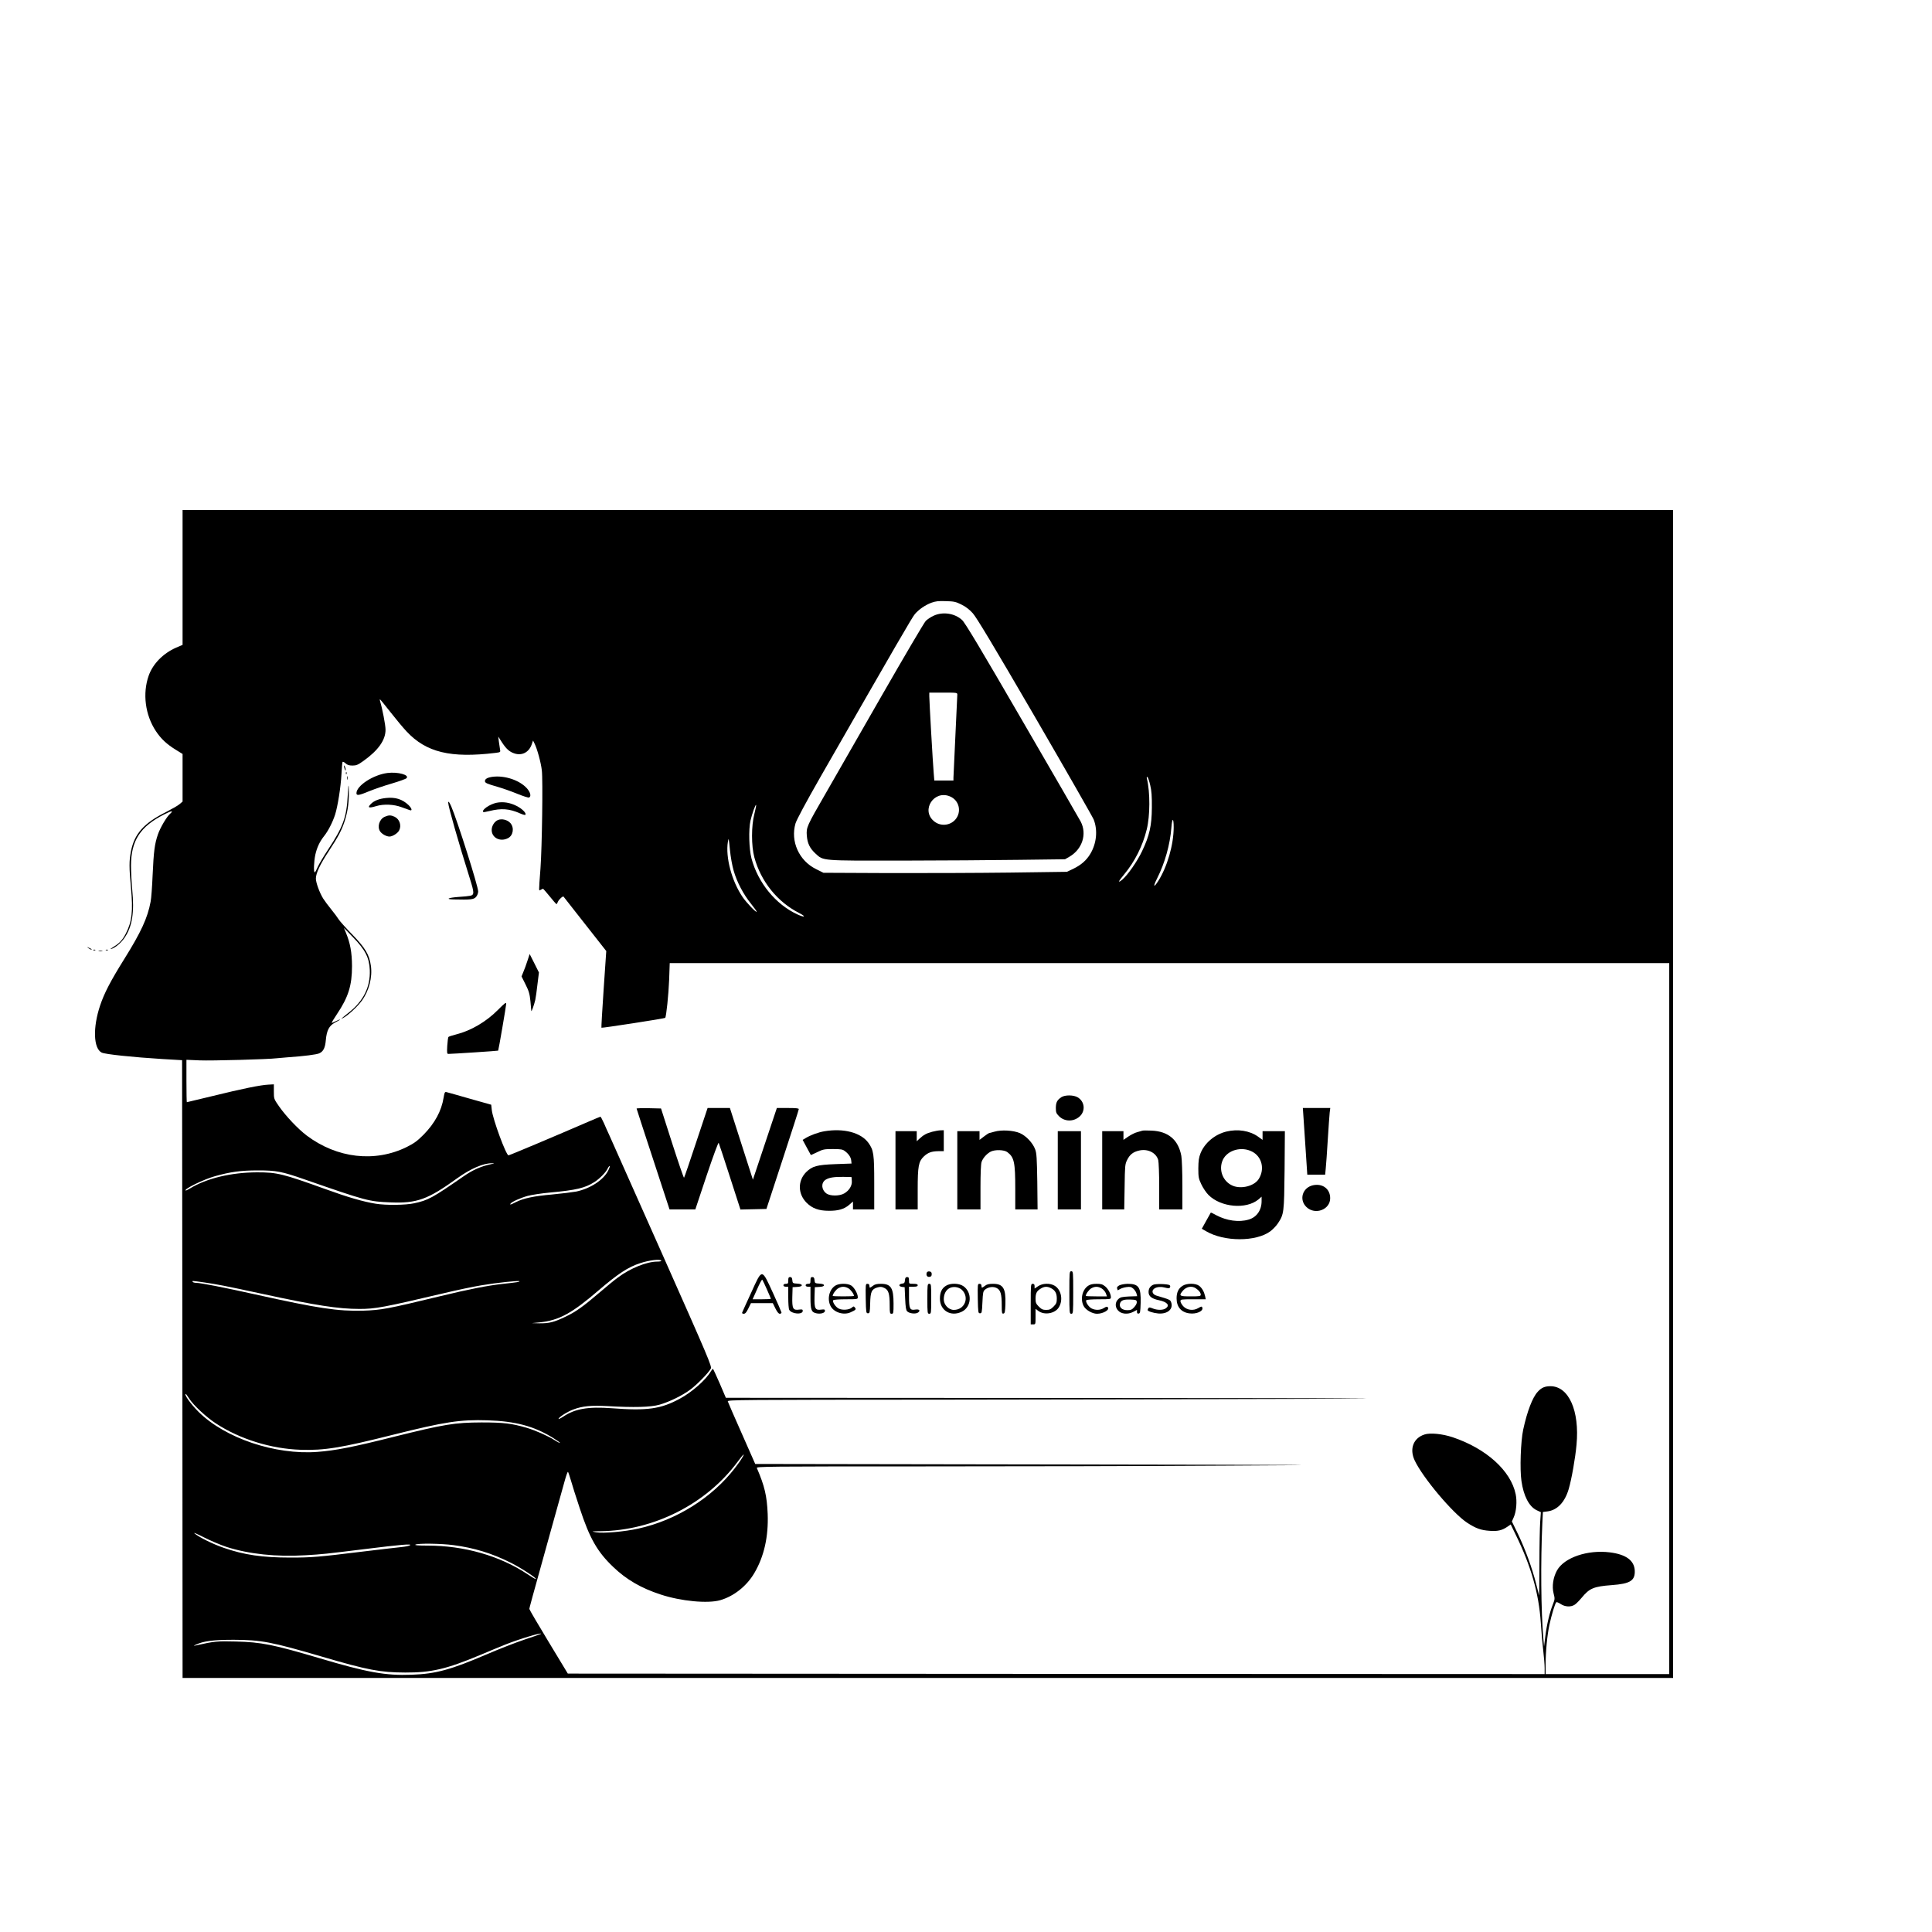 <?xml version="1.0" standalone="no"?>
<!DOCTYPE svg PUBLIC "-//W3C//DTD SVG 20010904//EN"
 "http://www.w3.org/TR/2001/REC-SVG-20010904/DTD/svg10.dtd">
<svg version="1.0" xmlns="http://www.w3.org/2000/svg"
 width="2000pt" height="2000pt" viewBox="0 0 2000 2000"
 preserveAspectRatio="xMidYMid meet">

<g transform="translate(0,2000) scale(0.1,-0.1)"
fill="#000000" stroke="none">
<path d="M1890 14022 l0 -698 -66 -28 c-135 -59 -242 -168 -285 -291 -65 -185
-36 -407 75 -574 54 -81 112 -135 208 -194 l68 -42 0 -247 0 -246 -32 -27
c-17 -15 -79 -50 -137 -80 -233 -116 -331 -227 -366 -411 -19 -97 -19 -162 1
-376 22 -238 10 -348 -52 -469 -33 -66 -69 -106 -128 -140 -28 -17 -40 -27
-26 -23 43 12 104 63 142 120 77 115 100 260 77 492 -7 75 -13 189 -13 252 1
259 96 405 347 531 75 38 97 40 57 4 -36 -32 -101 -143 -125 -212 -34 -98 -44
-175 -55 -421 -5 -119 -14 -244 -21 -277 -31 -167 -99 -315 -274 -595 -141
-226 -206 -351 -249 -480 -76 -227 -69 -442 16 -486 34 -18 323 -48 628 -67
l205 -12 3 -3197 2 -3198 7715 0 7715 0 0 6045 0 6045 -7715 0 -7715 0 0 -698z
m8062 -280 c45 -22 83 -51 118 -90 38 -42 212 -331 643 -1072 324 -558 598
-1037 609 -1064 43 -111 30 -246 -35 -355 -41 -68 -95 -115 -177 -155 l-65
-31 -595 -8 c-327 -4 -894 -6 -1261 -5 l-665 3 -76 38 c-177 87 -267 288 -213
473 11 37 106 215 260 484 803 1401 947 1649 975 1682 40 48 108 95 173 119
41 15 73 19 148 16 84 -2 103 -6 161 -35z m-5910 -1114 c57 -73 132 -163 167
-200 203 -217 456 -278 919 -222 54 7 54 7 48 38 -3 17 -8 54 -12 81 l-6 50
39 -61 c46 -70 80 -99 133 -115 77 -23 147 15 175 97 l13 38 15 -30 c27 -53
67 -198 76 -279 12 -100 2 -792 -14 -1015 -19 -255 -19 -233 3 -221 12 6 22
11 24 11 2 0 33 -36 69 -80 35 -43 66 -79 69 -80 3 0 11 12 17 28 11 23 51 59
57 50 1 -2 52 -66 112 -143 61 -77 160 -203 220 -280 l110 -140 -27 -395 c-15
-217 -25 -397 -23 -399 5 -5 653 95 660 102 11 11 35 241 41 395 l6 172 5174
0 5173 0 0 -3680 0 -3680 -640 0 -640 0 0 93 c0 138 17 315 40 419 21 98 57
217 70 231 4 5 24 -3 45 -17 45 -31 107 -34 146 -8 15 9 48 43 74 74 79 96
123 115 310 129 191 14 242 46 238 150 -5 105 -90 168 -258 189 -231 29 -473
-54 -547 -187 -40 -72 -54 -165 -35 -239 14 -54 13 -59 -8 -113 -32 -79 -63
-208 -78 -331 l-13 -105 -7 80 c-25 287 -29 801 -11 1191 l6 122 47 6 c102 13
180 95 220 231 29 97 69 322 81 459 33 352 -80 606 -270 606 -58 0 -93 -15
-131 -57 -54 -57 -110 -203 -151 -393 -26 -121 -36 -411 -18 -531 22 -156 79
-264 156 -302 l45 -21 -7 -101 c-4 -55 -8 -249 -8 -432 -1 -182 -2 -331 -3
-330 0 1 -15 57 -32 125 -42 164 -109 348 -186 510 l-64 132 20 45 c26 59 35
164 19 238 -50 242 -304 472 -653 589 -106 35 -232 48 -291 28 -115 -37 -157
-148 -102 -267 83 -178 395 -549 545 -647 89 -58 142 -77 232 -83 83 -6 127 4
183 42 l35 24 51 -105 c160 -327 240 -610 260 -909 6 -99 18 -232 26 -295 7
-63 14 -143 14 -178 l0 -62 -5056 2 -5056 3 -199 329 c-109 180 -199 333 -199
340 0 12 18 77 225 821 65 231 129 462 143 513 14 51 28 89 32 85 4 -5 17 -44
30 -88 12 -44 53 -173 91 -287 103 -313 182 -452 347 -609 135 -130 290 -220
490 -285 212 -70 490 -96 618 -59 141 41 273 145 353 281 101 172 147 377 138
613 -8 187 -32 288 -112 474 -7 16 80 17 1747 17 965 0 2364 3 3109 8 1274 7
1171 7 -1760 12 l-3113 5 -139 315 c-77 173 -142 323 -145 333 -5 16 106 17
2228 18 1228 1 2919 5 3758 8 1208 6 743 7 -2240 9 l-3766 2 -64 150 c-36 82
-67 150 -70 150 -3 0 -13 -12 -22 -27 -53 -90 -197 -216 -320 -282 -197 -107
-337 -127 -706 -99 -246 18 -380 -5 -503 -88 -28 -18 -49 -28 -47 -21 6 19 93
74 153 96 95 36 185 44 355 35 275 -16 443 -11 535 14 105 30 244 98 325 160
69 52 186 172 208 214 13 23 -22 104 -506 1194 -286 643 -531 1194 -545 1224
-14 30 -39 85 -55 123 -17 37 -33 67 -36 67 -3 0 -58 -23 -123 -51 -342 -148
-818 -349 -829 -349 -25 0 -162 372 -173 469 l-6 55 -220 62 c-121 35 -229 65
-241 68 -19 5 -22 0 -32 -58 -22 -137 -92 -265 -207 -382 -66 -66 -97 -89
-175 -128 -329 -162 -721 -117 -1035 119 -91 69 -215 200 -287 303 -53 76 -53
78 -53 152 l0 75 -55 -3 c-79 -3 -275 -43 -579 -118 -145 -35 -265 -64 -267
-64 -2 0 -4 99 -4 219 l0 220 138 -6 c119 -5 714 11 797 22 17 2 68 6 115 10
171 12 296 28 325 41 43 20 61 57 68 137 9 102 35 150 96 182 28 14 51 28 51
30 0 3 -18 -4 -41 -15 -23 -12 -43 -20 -45 -18 -2 2 22 42 53 88 120 179 157
299 157 500 -1 141 -18 236 -64 347 l-20 48 94 -97 c127 -130 169 -213 174
-339 7 -174 -64 -319 -215 -439 -88 -70 -95 -77 -54 -54 48 27 144 116 186
174 75 102 112 243 94 365 -16 113 -59 184 -194 323 -66 67 -129 138 -140 156
-11 18 -45 64 -76 102 -31 38 -69 89 -84 113 -37 60 -75 164 -75 206 0 56 43
147 135 286 97 148 133 216 163 309 36 111 48 216 42 355 -2 35 -6 0 -10 -85
-12 -231 -47 -327 -204 -565 -47 -71 -96 -154 -108 -182 -12 -29 -25 -53 -30
-53 -13 0 -9 109 6 181 17 76 45 136 91 194 41 51 88 142 114 222 27 86 59
285 66 422 3 63 8 118 11 123 4 5 17 -1 31 -14 19 -17 36 -23 72 -23 39 0 56
7 112 47 155 110 231 218 230 325 0 48 -33 218 -57 296 -3 9 -3 17 0 17 3 0
51 -60 108 -132z m7865 -756 c14 -58 18 -115 17 -232 -1 -187 -25 -292 -102
-453 -50 -105 -148 -245 -203 -292 -52 -43 -44 -21 18 53 109 131 192 294 234
466 35 142 36 383 2 525 -4 16 -2 22 5 17 6 -3 19 -41 29 -84z m-4098 -299
c-32 -122 -32 -330 0 -448 67 -249 239 -463 465 -577 74 -38 59 -50 -19 -14
-225 103 -409 328 -476 581 -25 97 -31 297 -10 390 16 70 51 169 58 162 3 -3
-6 -45 -18 -94z m4341 -137 c0 -179 -67 -411 -161 -558 -48 -74 -54 -57 -10
30 80 159 133 348 147 524 8 105 24 107 24 4z m-4555 -450 c34 -118 100 -243
179 -341 35 -44 62 -82 60 -84 -8 -9 -106 94 -146 152 -113 165 -179 413 -153
573 8 45 9 40 21 -81 7 -75 24 -168 39 -219z m-2515 -3038 c-102 -22 -188 -60
-285 -128 -319 -221 -363 -245 -506 -276 -90 -20 -294 -22 -399 -5 -130 21
-292 68 -517 150 -450 162 -504 175 -713 175 -267 -1 -520 -62 -690 -165 -24
-15 -47 -26 -49 -23 -16 16 186 115 304 148 160 45 268 60 445 60 190 0 245
-10 483 -93 641 -223 665 -229 888 -238 276 -11 386 29 694 251 134 97 269
155 355 154 34 0 33 -1 -10 -10z m1216 -66 c-50 -98 -185 -186 -331 -217 -39
-7 -150 -21 -247 -30 -192 -17 -298 -39 -377 -79 -55 -28 -65 -31 -56 -16 11
18 101 59 177 80 40 11 145 27 233 35 271 25 362 47 459 109 55 35 120 102
138 142 6 13 15 24 20 24 4 0 -3 -22 -16 -48z m549 -932 c4 -6 -12 -10 -42
-10 -108 0 -281 -70 -408 -166 -32 -23 -110 -87 -174 -142 -186 -159 -259
-211 -366 -262 -121 -58 -170 -70 -272 -69 l-78 2 83 8 c200 21 332 93 612
334 197 169 303 239 428 279 93 31 206 44 217 26z m-4735 -225 c129 -18 231
-38 610 -120 550 -119 783 -155 1001 -155 165 0 245 15 879 164 129 31 300 67
380 80 157 27 388 51 397 43 6 -7 -26 -12 -167 -27 -162 -18 -348 -54 -665
-131 -533 -129 -599 -141 -785 -147 -262 -7 -463 23 -1116 168 -333 74 -568
120 -614 120 -16 0 -32 5 -35 10 -8 12 -11 13 115 -5z m-151 -1204 c45 -69
177 -192 277 -257 248 -162 569 -262 876 -272 248 -8 419 20 967 158 524 131
684 156 966 147 293 -9 486 -61 683 -184 40 -25 71 -47 69 -50 -3 -2 -29 11
-58 30 -68 43 -195 99 -285 126 -158 46 -239 56 -469 56 -278 -1 -387 -19
-909 -149 -421 -106 -604 -142 -791 -156 -436 -33 -955 142 -1229 414 -82 81
-156 186 -132 186 2 0 18 -22 35 -49z m5720 -618 c-12 -21 -45 -67 -73 -103
-238 -307 -605 -537 -998 -624 -143 -32 -361 -51 -438 -38 -53 9 -51 10 45 11
553 6 1097 282 1421 719 61 83 83 100 43 35z m-5333 -917 c232 -74 514 -104
815 -86 187 11 200 13 624 65 362 45 482 55 460 39 -9 -7 -49 -15 -88 -19 -40
-4 -214 -24 -387 -45 -475 -58 -537 -64 -765 -64 -289 0 -479 28 -689 101
-111 38 -254 109 -301 148 -18 15 20 -1 95 -39 69 -35 175 -80 236 -100z
m2348 19 c213 -28 397 -84 591 -181 105 -52 272 -161 262 -170 -3 -3 -42 20
-88 51 -284 189 -654 295 -1032 295 -95 0 -137 3 -127 10 23 15 265 12 394 -5z
m905 -919 c-2 -2 -78 -29 -169 -59 -91 -30 -264 -98 -385 -150 -378 -162 -532
-205 -785 -214 -268 -10 -458 24 -955 172 -477 141 -601 166 -865 172 -197 5
-218 3 -420 -42 -18 -4 -16 -1 8 10 80 37 181 50 392 50 283 -1 389 -21 915
-175 474 -139 602 -163 860 -164 271 -1 427 36 772 180 87 37 208 87 268 111
140 56 386 130 364 109z"/>
<path d="M9665 13626 c-28 -12 -64 -37 -81 -53 -17 -17 -223 -368 -459 -779
-236 -412 -496 -866 -578 -1008 -196 -339 -201 -351 -195 -435 6 -81 31 -133
91 -188 82 -75 55 -73 891 -72 408 1 955 4 1216 8 l475 6 47 27 c132 78 182
233 116 362 -12 23 -284 493 -605 1046 -436 752 -593 1014 -624 1042 -76 70
-200 88 -294 44z m245 -818 c0 -13 -9 -205 -20 -428 -11 -223 -20 -417 -20
-432 l0 -28 -99 0 -99 0 -6 73 c-9 100 -46 752 -46 799 l0 38 145 0 c144 0
145 0 145 -22z m-77 -1052 c98 -40 125 -162 56 -241 -58 -65 -159 -71 -224
-13 -132 115 5 322 168 254z"/>
<path d="M3561 12070 c0 -8 4 -24 9 -35 5 -13 9 -14 9 -5 0 8 -4 24 -9 35 -5
13 -9 14 -9 5z"/>
<path d="M3581 11994 c0 -11 3 -14 6 -6 3 7 2 16 -1 19 -3 4 -6 -2 -5 -13z"/>
<path d="M4010 11998 c-147 -19 -320 -132 -320 -209 0 -28 25 -24 136 22 54
22 159 58 233 79 74 22 141 46 149 54 34 34 -90 68 -198 54z"/>
<path d="M3592 11945 c0 -16 2 -22 5 -12 2 9 2 23 0 30 -3 6 -5 -1 -5 -18z"/>
<path d="M5102 11959 c-55 -7 -82 -22 -82 -45 0 -19 22 -28 130 -59 52 -15
144 -47 204 -72 59 -24 115 -42 122 -39 26 10 15 55 -22 96 -75 83 -227 134
-352 119z"/>
<path d="M3995 11739 c-68 -7 -120 -27 -152 -58 -44 -42 -28 -50 51 -26 78 24
183 19 263 -11 37 -14 76 -28 86 -31 28 -9 20 20 -15 54 -64 60 -136 83 -233
72z"/>
<path d="M4640 11689 c0 -38 107 -412 224 -784 46 -147 47 -168 4 -178 -13 -3
-67 -9 -121 -12 -109 -8 -140 -24 -50 -26 176 -4 207 -1 231 26 13 15 22 39
22 57 0 53 -217 738 -279 881 -20 45 -31 59 -31 36z"/>
<path d="M5141 11690 c-72 -15 -159 -75 -138 -96 2 -3 31 2 63 10 124 31 207
25 317 -24 27 -12 51 -19 55 -15 15 15 -31 62 -90 92 -69 35 -139 46 -207 33z"/>
<path d="M3983 11545 c-56 -24 -81 -105 -47 -153 19 -27 65 -52 96 -52 30 0
84 33 99 62 28 51 6 118 -46 143 -40 18 -60 18 -102 0z"/>
<path d="M5154 11511 c-36 -16 -64 -60 -64 -103 0 -81 88 -126 168 -85 55 27
68 109 25 157 -30 34 -89 48 -129 31z"/>
<path d="M5460 10054 c-12 -38 -31 -90 -42 -115 l-19 -47 41 -82 c35 -70 43
-97 51 -174 4 -50 9 -95 9 -101 2 -14 29 62 41 113 5 24 16 98 23 164 l15 121
-48 96 -48 95 -23 -70z"/>
<path d="M5153 9544 c-120 -121 -279 -214 -430 -252 -40 -10 -76 -22 -80 -26
-5 -4 -10 -46 -13 -92 -4 -74 -3 -84 12 -84 41 0 512 31 515 34 4 4 83 464 83
483 0 21 -11 13 -87 -63z"/>
<path d="M10987 8642 c-44 -30 -56 -53 -57 -110 0 -48 4 -58 33 -87 57 -57
149 -59 212 -4 64 57 55 155 -18 199 -42 26 -131 27 -170 2z"/>
<path d="M6590 8524 c0 -3 77 -239 171 -525 l170 -519 134 0 133 0 117 351
c70 208 121 346 125 338 4 -8 56 -166 116 -352 l109 -338 134 3 135 3 167 510
c92 281 168 516 168 523 1 9 -28 12 -113 12 l-114 0 -124 -371 -124 -371 -119
371 -119 371 -116 0 -115 0 -119 -357 c-65 -197 -121 -361 -125 -365 -3 -4
-58 156 -122 355 l-116 362 -126 3 c-70 1 -127 0 -127 -4z"/>
<path d="M13493 8443 c3 -49 14 -204 23 -345 l17 -258 93 0 92 0 6 63 c4 34
13 168 21 297 8 129 17 256 20 283 l6 47 -142 0 -142 0 6 -87z"/>
<path d="M8533 8289 c-60 -10 -144 -41 -191 -69 l-33 -20 42 -78 c23 -42 43
-78 43 -79 1 -1 30 13 66 30 59 29 72 32 161 32 83 0 102 -3 125 -21 39 -29
63 -64 66 -99 l3 -30 -165 -6 c-193 -7 -242 -21 -305 -83 -88 -89 -87 -225 5
-317 58 -58 126 -83 230 -83 96 -1 159 17 210 61 l40 35 0 -41 0 -41 110 0
110 0 0 273 c0 302 -6 340 -60 416 -78 107 -256 154 -457 120z m285 -514 c4
-49 -27 -99 -78 -129 -49 -29 -148 -29 -186 0 -52 39 -56 109 -8 141 36 23 86
31 184 30 l85 -2 3 -40z"/>
<path d="M9650 8284 c-60 -16 -90 -33 -132 -72 l-28 -26 0 52 0 52 -110 0
-110 0 0 -405 0 -405 115 0 115 0 0 208 c0 238 9 288 62 339 43 41 80 55 151
56 l57 0 0 109 0 108 -32 -1 c-18 0 -58 -7 -88 -15z"/>
<path d="M10295 8285 c-27 -8 -53 -14 -57 -15 -3 0 -27 -16 -52 -35 l-46 -35
0 45 0 45 -115 0 -115 0 0 -405 0 -405 120 0 120 0 0 229 c0 143 4 241 11 262
14 41 53 85 94 107 44 23 139 20 172 -4 72 -54 83 -104 83 -385 l0 -209 116 0
115 0 -3 288 c-4 245 -7 294 -22 334 -25 67 -94 140 -158 168 -67 29 -192 36
-263 15z"/>
<path d="M11825 8295 c-5 -2 -29 -9 -52 -15 -22 -5 -64 -26 -92 -45 l-51 -35
0 45 0 45 -110 0 -110 0 0 -405 0 -405 114 0 114 0 4 233 c3 219 4 235 26 279
28 57 63 84 126 98 89 20 175 -24 196 -99 5 -20 10 -143 10 -273 l0 -238 120
0 120 0 0 248 c0 137 -5 275 -11 307 -31 166 -135 254 -309 261 -47 2 -89 2
-95 -1z"/>
<path d="M12695 8286 c-119 -29 -224 -117 -267 -224 -18 -46 -22 -77 -23 -157
0 -92 3 -106 32 -167 17 -36 50 -85 73 -108 129 -129 391 -152 518 -46 l32 28
0 -46 c0 -94 -51 -167 -134 -191 -100 -30 -228 -12 -335 45 -30 17 -55 29 -57
27 -1 -1 -22 -39 -47 -84 l-46 -83 43 -25 c189 -111 518 -111 667 -1 25 19 60
55 78 82 63 96 64 108 69 552 l3 402 -115 0 -116 0 0 -45 0 -45 -47 34 c-86
61 -209 81 -328 52z m266 -207 c102 -52 134 -180 70 -283 -45 -73 -179 -108
-269 -71 -105 44 -151 168 -102 271 49 99 192 139 301 83z"/>
<path d="M10950 7885 l0 -405 120 0 120 0 0 405 0 405 -120 0 -120 0 0 -405z"/>
<path d="M13591 7730 c-109 -25 -146 -150 -66 -226 90 -85 245 -26 245 92 0
97 -79 156 -179 134z"/>
<path d="M9594 6826 c-10 -26 4 -48 28 -44 17 2 23 10 23 28 0 18 -6 26 -23
28 -13 2 -25 -3 -28 -12z"/>
<path d="M11070 6620 c0 -213 1 -220 20 -220 19 0 20 7 20 220 0 213 -1 220
-20 220 -19 0 -20 -7 -20 -220z"/>
<path d="M7776 6618 c-49 -106 -91 -199 -93 -205 -3 -8 3 -13 16 -13 16 0 28
14 48 55 l27 55 113 0 113 0 27 -55 c18 -36 33 -55 45 -55 10 0 18 6 18 13 -1
6 -40 98 -88 202 -119 258 -110 258 -226 3z m163 34 c23 -51 41 -95 41 -97 0
-3 -42 -5 -94 -5 l-95 0 47 105 c25 58 49 102 53 98 4 -5 26 -50 48 -101z"/>
<path d="M8160 6745 c0 -31 -3 -35 -25 -35 -16 0 -25 -6 -25 -15 0 -9 9 -15
25 -15 l25 0 0 -111 c0 -61 4 -118 10 -128 23 -44 140 -53 140 -11 0 15 -6 17
-38 13 -63 -9 -73 10 -70 131 l3 101 48 3 c32 2 47 8 47 17 0 9 -15 15 -47 17
-46 3 -48 4 -51 36 -2 24 -8 32 -23 32 -15 0 -19 -7 -19 -35z"/>
<path d="M8390 6745 c0 -31 -3 -35 -25 -35 -16 0 -25 -6 -25 -15 0 -9 9 -15
25 -15 l25 0 0 -113 c0 -126 9 -151 60 -162 44 -10 90 3 90 25 0 15 -6 17 -38
13 -63 -9 -73 10 -70 131 l3 101 48 3 c32 2 47 8 47 17 0 9 -15 15 -47 17 -46
3 -48 4 -51 36 -2 24 -8 32 -23 32 -15 0 -19 -7 -19 -35z"/>
<path d="M9368 6748 c-2 -28 -8 -34 -30 -36 -16 -2 -28 -9 -28 -17 0 -8 12
-15 28 -17 l27 -3 5 -117 c4 -90 9 -121 21 -133 23 -23 89 -30 113 -12 28 21
12 37 -31 30 -54 -9 -63 10 -63 134 l0 103 45 0 c33 0 45 4 45 15 0 11 -12 15
-45 15 -45 0 -45 0 -45 35 0 28 -4 35 -19 35 -15 0 -21 -8 -23 -32z"/>
<path d="M8645 6690 c-62 -41 -84 -139 -47 -210 34 -66 134 -97 205 -66 56 25
63 32 47 50 -12 15 -14 15 -31 0 -27 -24 -99 -30 -137 -10 -33 17 -67 69 -57
86 4 6 61 10 131 10 121 0 124 1 124 22 0 36 -38 102 -69 121 -41 24 -127 23
-166 -3z m135 -25 c25 -13 60 -60 60 -80 0 -3 -49 -5 -110 -5 -60 0 -110 2
-110 5 0 20 35 67 58 79 35 20 66 20 102 1z"/>
<path d="M8962 6558 c3 -145 4 -153 23 -153 19 0 20 8 23 103 3 121 15 146 73
164 33 9 45 9 74 -5 43 -20 55 -60 55 -179 0 -81 2 -88 20 -88 19 0 20 7 20
105 0 163 -27 205 -131 205 -41 0 -63 -5 -82 -20 -14 -11 -28 -20 -31 -20 -3
0 -6 9 -6 20 0 13 -7 20 -20 20 -20 0 -20 -5 -18 -152z"/>
<path d="M9600 6555 c0 -148 1 -155 20 -155 19 0 20 7 20 155 0 148 -1 155
-20 155 -19 0 -20 -7 -20 -155z"/>
<path d="M9793 6690 c-43 -26 -63 -68 -63 -133 0 -124 112 -191 226 -136 103
49 111 202 15 266 -45 30 -132 32 -178 3z m163 -41 c83 -78 32 -209 -82 -209
-54 0 -104 53 -104 109 0 83 51 135 123 127 22 -2 50 -14 63 -27z"/>
<path d="M10122 6558 c3 -145 4 -153 23 -153 19 0 20 8 25 113 5 104 7 115 28
133 35 27 84 34 120 15 40 -20 52 -63 52 -179 0 -79 2 -88 18 -85 14 3 17 17
20 98 5 163 -23 210 -128 210 -42 0 -64 -5 -83 -20 -14 -11 -28 -20 -31 -20
-3 0 -6 9 -6 20 0 13 -7 20 -20 20 -20 0 -20 -5 -18 -152z"/>
<path d="M10670 6500 l0 -210 25 0 c25 0 25 1 25 80 l0 81 28 -21 c64 -48 175
-28 214 38 45 75 24 181 -44 222 -48 29 -125 27 -172 -5 l-36 -24 0 24 c0 18
-5 25 -20 25 -19 0 -20 -7 -20 -210z m210 165 c43 -22 60 -53 60 -108 0 -42
-5 -54 -34 -83 -28 -28 -42 -34 -76 -34 -34 0 -48 6 -76 34 -29 29 -34 41 -34
81 0 57 12 80 53 105 38 24 68 25 107 5z"/>
<path d="M11265 6690 c-62 -41 -84 -139 -47 -210 21 -41 90 -80 138 -80 64 0
134 41 113 66 -8 10 -17 9 -42 -7 -38 -23 -87 -24 -127 -4 -31 16 -65 69 -55
85 4 6 61 10 131 10 118 0 124 1 124 20 0 35 -26 85 -59 113 -27 22 -42 27
-89 27 -40 0 -66 -6 -87 -20z m141 -29 c17 -11 36 -33 42 -50 l11 -31 -110 0
c-60 0 -109 2 -109 5 0 20 35 67 58 79 37 21 71 20 108 -3z"/>
<path d="M11587 6694 c-19 -10 -27 -21 -23 -31 3 -8 6 -17 6 -19 0 -2 10 2 23
11 13 8 44 18 68 21 39 5 49 3 72 -17 14 -13 29 -36 32 -50 l7 -27 -85 -3
c-74 -4 -89 -7 -111 -28 -33 -31 -35 -80 -3 -116 32 -38 101 -45 157 -16 l40
21 0 -21 c0 -14 5 -19 18 -17 15 3 17 18 20 111 4 163 -20 197 -136 197 -31
-1 -70 -8 -85 -16z m181 -171 c2 -13 -8 -34 -26 -54 -23 -26 -36 -32 -71 -32
-54 0 -87 28 -77 68 9 34 37 45 111 42 53 -2 60 -4 63 -24z"/>
<path d="M11935 6699 c-32 -18 -45 -40 -45 -75 0 -43 34 -69 108 -84 86 -18
115 -53 70 -84 -28 -20 -88 -20 -135 -1 -29 12 -38 13 -45 3 -4 -7 -8 -16 -8
-19 0 -13 58 -31 110 -36 96 -8 158 45 134 115 -9 27 -14 29 -153 70 -33 10
-49 37 -35 59 18 28 70 38 122 24 36 -9 47 -9 53 1 5 7 4 17 -2 23 -14 14
-150 18 -174 4z"/>
<path d="M12243 6690 c-43 -26 -63 -68 -63 -130 0 -89 47 -145 133 -156 73
-10 148 24 133 61 -4 13 -11 12 -41 -6 -52 -31 -119 -22 -157 20 -15 17 -28
40 -28 51 0 19 7 20 131 20 l131 0 -7 33 c-11 47 -31 82 -61 106 -36 28 -126
29 -171 1z m137 -27 c33 -23 49 -44 50 -65 0 -16 -12 -18 -105 -18 -115 0
-123 5 -84 54 37 47 96 59 139 29z"/>
<path d="M914 10186 c11 -9 24 -16 30 -16 12 0 7 5 -24 19 -24 11 -24 11 -6
-3z"/>
<path d="M968 10163 c7 -3 16 -2 19 1 4 3 -2 6 -13 5 -11 0 -14 -3 -6 -6z"/>
<path d="M1098 10163 c7 -3 16 -2 19 1 4 3 -2 6 -13 5 -11 0 -14 -3 -6 -6z"/>
<path d="M1023 10153 c9 -2 25 -2 35 0 9 3 1 5 -18 5 -19 0 -27 -2 -17 -5z"/>
</g>
</svg>
